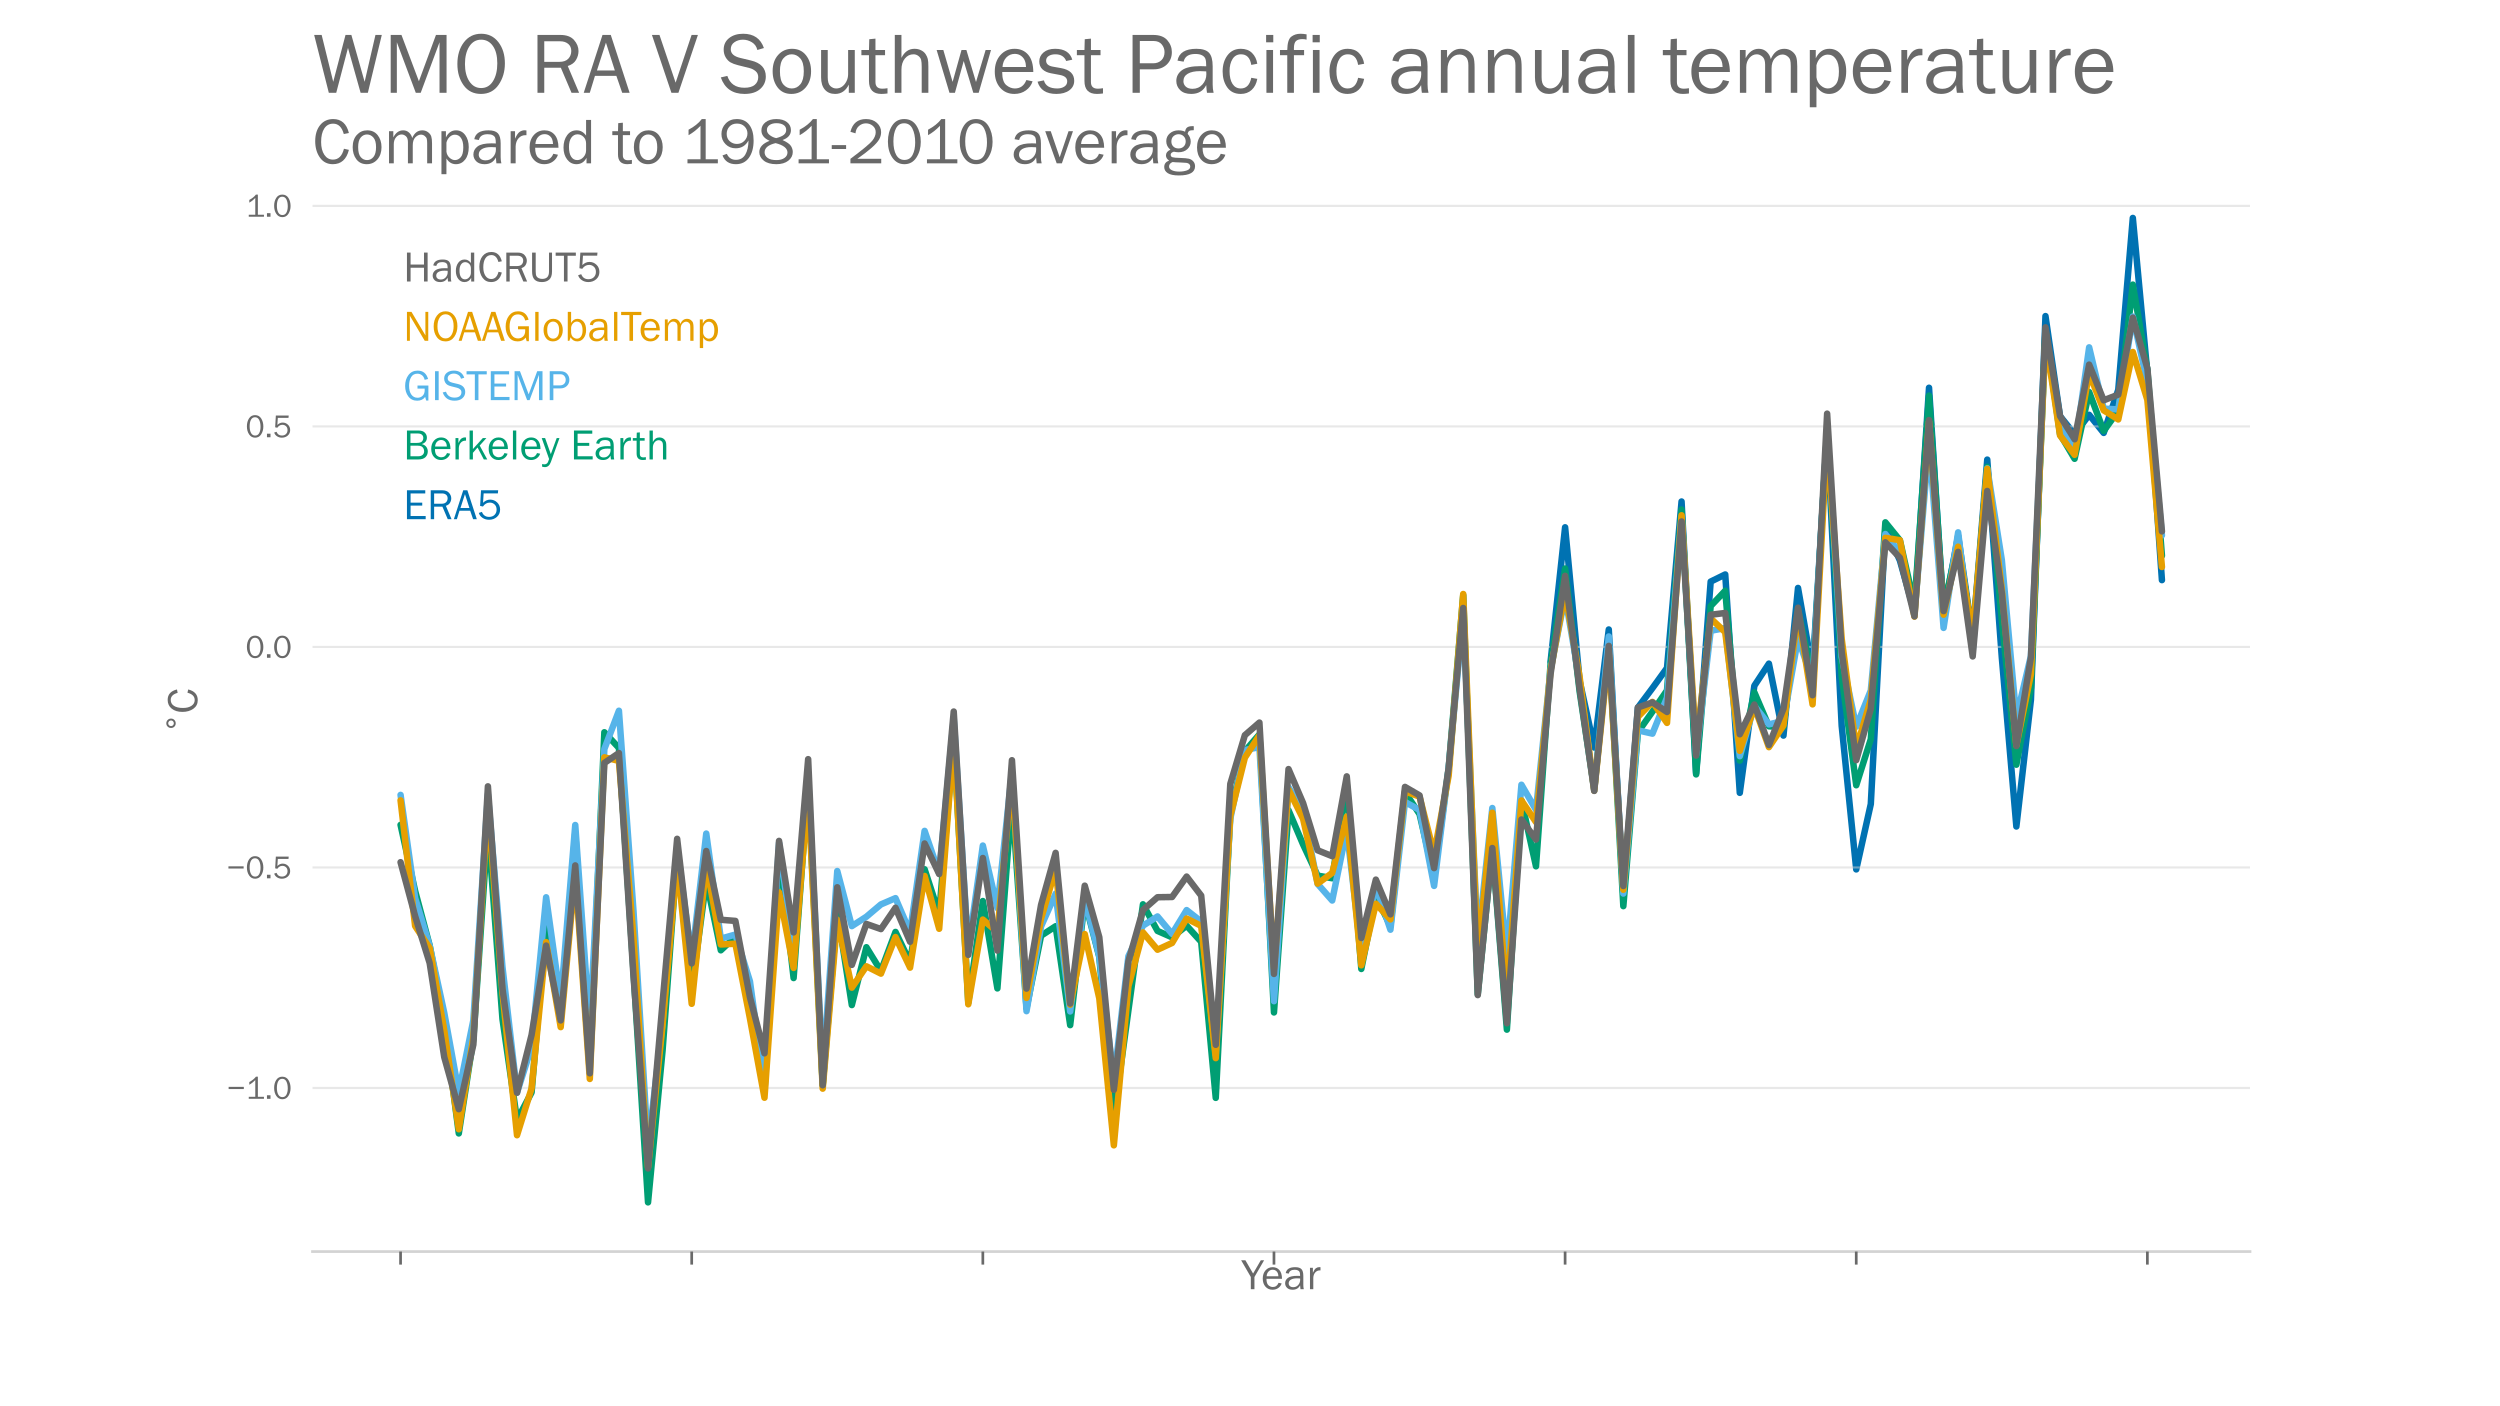<?xml version="1.0" encoding="utf-8" standalone="no"?>
<!DOCTYPE svg PUBLIC "-//W3C//DTD SVG 1.1//EN"
  "http://www.w3.org/Graphics/SVG/1.1/DTD/svg11.dtd">
<!-- Created with matplotlib (https://matplotlib.org/) -->
<svg height="648pt" version="1.1" viewBox="0 0 1152 648" width="1152pt" xmlns="http://www.w3.org/2000/svg" xmlns:xlink="http://www.w3.org/1999/xlink">
 <defs>
  <style type="text/css">*{stroke-linecap:butt;stroke-linejoin:round;}</style>
 </defs>
 <g id="figure_1">
  <g id="patch_1">
   <path d="M 0 648 
L 1152 648 
L 1152 0 
L 0 0 
z
" style="fill:#ffffff;"/>
  </g>
  <g id="axes_1">
   <g id="patch_2">
    <path d="M 144 576.72 
L 1036.8 576.72 
L 1036.8 77.76 
L 144 77.76 
z
" style="fill:none;"/>
   </g>
   <g id="line2d_1">
    <path clip-path="url(#p2586b7d95a)" d="M 714.493 304.996 
L 721.201 242.989 
L 727.909 313.796 
L 734.616 344.464 
L 741.324 290.078 
L 748.032 412.162 
L 754.74 326.051 
L 761.447 317.088 
L 768.155 307.801 
L 774.863 231.1 
L 781.571 356.252 
L 788.278 268.007 
L 794.986 264.715 
L 801.694 365.336 
L 808.402 315.991 
L 815.109 305.809 
L 821.817 338.956 
L 828.525 270.934 
L 835.232 309.142 
L 841.94 199.497 
L 848.648 334.465 
L 855.356 400.618 
L 862.063 370.519 
L 868.771 243.273 
L 875.479 258.293 
L 882.187 282.213 
L 888.894 178.685 
L 895.602 282.782 
L 902.31 246.911 
L 909.018 293.554 
L 915.725 211.792 
L 922.433 302.943 
L 929.141 380.843 
L 935.849 322.454 
L 942.556 145.66 
L 949.264 191.774 
L 955.972 200.086 
L 962.679 191.144 
L 969.387 199.476 
L 976.095 179.62 
L 982.803 100.44 
L 989.51 171.918 
L 996.218 267.316 
" style="fill:none;stroke:#0072b2;stroke-linecap:round;stroke-width:3;"/>
   </g>
   <g id="patch_3">
    <path d="M 144 576.72 
L 1036.8 576.72 
" style="fill:none;stroke:#d3d3d3;stroke-linecap:square;stroke-linejoin:miter;stroke-width:1.25;"/>
   </g>
   <g id="matplotlib.axis_1">
    <g id="xtick_1">
     <g id="line2d_2">
      <defs>
       <path d="M 0 0 
L 0 6 
" id="md796a053ac" style="stroke:#696969;stroke-width:1.25;"/>
      </defs>
      <g>
       <use style="fill:#696969;stroke:#696969;stroke-width:1.25;" x="184.582" xlink:href="#md796a053ac" y="576.72"/>
      </g>
     </g>
    </g>
    <g id="xtick_2">
     <g id="line2d_3">
      <g>
       <use style="fill:#696969;stroke:#696969;stroke-width:1.25;" x="318.737" xlink:href="#md796a053ac" y="576.72"/>
      </g>
     </g>
    </g>
    <g id="xtick_3">
     <g id="line2d_4">
      <g>
       <use style="fill:#696969;stroke:#696969;stroke-width:1.25;" x="452.891" xlink:href="#md796a053ac" y="576.72"/>
      </g>
     </g>
    </g>
    <g id="xtick_4">
     <g id="line2d_5">
      <g>
       <use style="fill:#696969;stroke:#696969;stroke-width:1.25;" x="587.046" xlink:href="#md796a053ac" y="576.72"/>
      </g>
     </g>
    </g>
    <g id="xtick_5">
     <g id="line2d_6">
      <g>
       <use style="fill:#696969;stroke:#696969;stroke-width:1.25;" x="721.201" xlink:href="#md796a053ac" y="576.72"/>
      </g>
     </g>
    </g>
    <g id="xtick_6">
     <g id="line2d_7">
      <g>
       <use style="fill:#696969;stroke:#696969;stroke-width:1.25;" x="855.356" xlink:href="#md796a053ac" y="576.72"/>
      </g>
     </g>
    </g>
    <g id="xtick_7">
     <g id="line2d_8">
      <g>
       <use style="fill:#696969;stroke:#696969;stroke-width:1.25;" x="989.51" xlink:href="#md796a053ac" y="576.72"/>
      </g>
     </g>
    </g>
    <g id="text_1">
     <!-- Year -->
     <g style="fill:#696969;" transform="translate(572.109 594.051)scale(0.2 -0.2)">
      <defs>
       <path d="M 52 66.656 
L 29.688 28.031 
L 29.688 0 
L 21.344 0 
L 21.344 28.031 
L -0.984 66.656 
L 8.844 66.656 
L 26.562 35.984 
L 44.391 66.656 
z
" id="FranklinGothic-Book-89"/>
       <path d="M 40.234 14.703 
L 47.359 13.234 
Q 45.406 6.938 39.734 2.812 
Q 34.078 -1.312 26.422 -1.312 
Q 16.312 -1.312 10.062 5.781 
Q 3.812 12.891 3.812 24.422 
Q 3.812 36.188 10.297 43.438 
Q 16.797 50.688 26.609 50.688 
Q 36.281 50.688 42.156 44 
Q 48.047 37.312 48.188 23.969 
L 12.359 23.969 
Q 12.359 12.797 17.047 8.891 
Q 21.734 4.984 26.953 4.984 
Q 36.375 4.984 40.234 14.703 
z
M 39.797 29.688 
Q 39.703 33.844 38.422 37.062 
Q 37.156 40.281 34.125 42.547 
Q 31.109 44.828 26.859 44.828 
Q 21.141 44.828 17.156 40.719 
Q 13.188 36.625 12.703 29.688 
z
" id="FranklinGothic-Book-101"/>
       <path d="M 46.297 0 
L 38.672 0 
Q 38.234 2.344 37.797 8.891 
Q 32.719 -1.312 20.516 -1.312 
Q 12.203 -1.312 7.766 3.078 
Q 3.328 7.469 3.328 13.625 
Q 3.328 21.094 9.672 25.906 
Q 16.016 30.719 31.25 30.719 
Q 33.297 30.719 37.797 30.516 
Q 37.797 36.375 36.891 38.984 
Q 35.984 41.609 33.047 43.172 
Q 30.125 44.734 25.344 44.734 
Q 13.672 44.734 11.766 35.844 
L 4.688 37.062 
Q 7.281 50.688 26.469 50.688 
Q 36.672 50.688 40.938 46.172 
Q 45.219 41.656 45.219 30.516 
L 45.219 9.578 
Q 45.219 4.344 46.297 0 
z
M 37.797 24.656 
Q 33.109 24.953 30.672 24.953 
Q 21.578 24.953 16.547 21.969 
Q 11.531 19 11.531 13.281 
Q 11.531 9.672 14.234 7.125 
Q 16.938 4.594 22.078 4.594 
Q 29 4.594 33.469 9.625 
Q 37.938 14.656 37.938 21.438 
Q 37.938 22.797 37.797 24.656 
z
" id="FranklinGothic-Book-97"/>
       <path d="M 15.328 0 
L 7.672 0 
L 7.672 49.312 
L 14.406 49.312 
L 14.406 37.797 
Q 17.969 45.953 21.547 48.359 
Q 25.141 50.781 28.906 50.781 
Q 30.078 50.781 31.938 50.594 
L 31.938 43.266 
L 30.375 43.266 
Q 24.031 43.266 19.828 38.531 
Q 15.625 33.797 15.328 26.078 
z
" id="FranklinGothic-Book-114"/>
      </defs>
      <use xlink:href="#FranklinGothic-Book-89"/>
      <use x="45.025" xlink:href="#FranklinGothic-Book-101"/>
      <use x="97.076" xlink:href="#FranklinGothic-Book-97"/>
      <use x="149.957" xlink:href="#FranklinGothic-Book-114"/>
     </g>
    </g>
   </g>
   <g id="matplotlib.axis_2">
    <g id="ytick_1">
     <g id="line2d_9">
      <path clip-path="url(#p2586b7d95a)" d="M 144 501.341 
L 1036.8 501.341 
" style="fill:none;stroke:#d3d3d3;stroke-linecap:round;stroke-opacity:0.5;"/>
     </g>
     <g id="text_2">
      <!-- −1.0 -->
      <g style="fill:#696969;" transform="translate(104.455 506.34)scale(0.15 -0.15)">
       <defs>
        <path d="M 6 36.766 
L 52.688 36.766 
L 52.688 30.031 
L 6 30.031 
z
" id="FranklinGothic-Book-8722"/>
        <path d="M 55.859 6.203 
L 55.859 0 
L 9.188 0 
L 9.188 6.203 
L 29.203 6.203 
L 29.203 57.672 
Q 20.359 48.438 10.844 43.266 
L 10.844 51.656 
Q 23.969 58.547 31.203 68.016 
L 37.156 68.016 
L 37.156 6.203 
z
" id="FranklinGothic-Book-49"/>
        <path d="M 17.969 10.938 
L 17.969 0 
L 7.078 0 
L 7.078 10.938 
z
" id="FranklinGothic-Book-46"/>
        <path d="M 29.391 -1.312 
Q 17.875 -1.312 10.984 8.672 
Q 4.109 18.656 4.109 33.453 
Q 4.109 48 10.641 58 
Q 17.188 68.016 29.156 68.016 
Q 41.656 68.016 48.125 57.562 
Q 54.594 47.125 54.594 33.062 
Q 54.594 19.281 47.953 8.984 
Q 41.312 -1.312 29.391 -1.312 
z
M 29.438 5.219 
Q 37.891 5.219 41.938 12.859 
Q 46 20.516 46 32.078 
Q 46 44.734 41.844 53.125 
Q 37.703 61.531 29.047 61.531 
Q 20.703 61.531 16.625 53.859 
Q 12.547 46.188 12.547 33.688 
Q 12.547 20.703 16.844 12.953 
Q 21.141 5.219 29.438 5.219 
z
" id="FranklinGothic-Book-48"/>
       </defs>
       <use xlink:href="#FranklinGothic-Book-8722"/>
       <use x="58.643" xlink:href="#FranklinGothic-Book-49"/>
       <use x="116.66" xlink:href="#FranklinGothic-Book-46"/>
       <use x="141.66" xlink:href="#FranklinGothic-Book-48"/>
      </g>
     </g>
    </g>
    <g id="ytick_2">
     <g id="line2d_10">
      <path clip-path="url(#p2586b7d95a)" d="M 144 399.724 
L 1036.8 399.724 
" style="fill:none;stroke:#d3d3d3;stroke-linecap:round;stroke-opacity:0.5;"/>
     </g>
     <g id="text_3">
      <!-- −0.5 -->
      <g style="fill:#696969;" transform="translate(104.362 404.723)scale(0.15 -0.15)">
       <defs>
        <path d="M 48.875 66.656 
L 48.188 59.469 
L 15.438 59.469 
L 14.016 37.844 
Q 21.438 45.125 30.328 45.125 
Q 39.703 45.125 46.516 38.625 
Q 53.328 32.125 53.328 22.016 
Q 53.328 11.766 45.922 5.219 
Q 38.531 -1.312 27.828 -1.312 
Q 19.438 -1.312 12.891 3.078 
Q 6.344 7.469 4.297 14.453 
L 11.422 16.891 
Q 15.828 5.281 27.938 5.281 
Q 35.891 5.281 40.578 9.984 
Q 45.266 14.703 45.266 22.016 
Q 45.266 29.688 40.625 33.984 
Q 35.984 38.281 29.5 38.281 
Q 20.016 38.281 13.812 29.203 
L 7.234 30.609 
L 9.375 66.656 
z
" id="FranklinGothic-Book-53"/>
       </defs>
       <use xlink:href="#FranklinGothic-Book-8722"/>
       <use x="58.643" xlink:href="#FranklinGothic-Book-48"/>
       <use x="117.285" xlink:href="#FranklinGothic-Book-46"/>
       <use x="142.285" xlink:href="#FranklinGothic-Book-53"/>
      </g>
     </g>
    </g>
    <g id="ytick_3">
     <g id="line2d_11">
      <path clip-path="url(#p2586b7d95a)" d="M 144 298.106 
L 1036.8 298.106 
" style="fill:none;stroke:#d3d3d3;stroke-linecap:round;stroke-opacity:0.5;"/>
     </g>
     <g id="text_4">
      <!-- 0.0 -->
      <g style="fill:#696969;" transform="translate(113.158 303.105)scale(0.15 -0.15)">
       <use xlink:href="#FranklinGothic-Book-48"/>
       <use x="58.643" xlink:href="#FranklinGothic-Book-46"/>
       <use x="83.643" xlink:href="#FranklinGothic-Book-48"/>
      </g>
     </g>
    </g>
    <g id="ytick_4">
     <g id="line2d_12">
      <path clip-path="url(#p2586b7d95a)" d="M 144 196.489 
L 1036.8 196.489 
" style="fill:none;stroke:#d3d3d3;stroke-linecap:round;stroke-opacity:0.5;"/>
     </g>
     <g id="text_5">
      <!-- 0.5 -->
      <g style="fill:#696969;" transform="translate(113.158 201.488)scale(0.15 -0.15)">
       <use xlink:href="#FranklinGothic-Book-48"/>
       <use x="58.643" xlink:href="#FranklinGothic-Book-46"/>
       <use x="83.643" xlink:href="#FranklinGothic-Book-53"/>
      </g>
     </g>
    </g>
    <g id="ytick_5">
     <g id="line2d_13">
      <path clip-path="url(#p2586b7d95a)" d="M 144 94.871 
L 1036.8 94.871 
" style="fill:none;stroke:#d3d3d3;stroke-linecap:round;stroke-opacity:0.5;"/>
     </g>
     <g id="text_6">
      <!-- 1.0 -->
      <g style="fill:#696969;" transform="translate(113.252 99.871)scale(0.15 -0.15)">
       <use xlink:href="#FranklinGothic-Book-49"/>
       <use x="58.018" xlink:href="#FranklinGothic-Book-46"/>
       <use x="83.018" xlink:href="#FranklinGothic-Book-48"/>
      </g>
     </g>
    </g>
    <g id="text_7">
     <!-- $\!^\circ\!$C -->
     <g style="fill:#696969;" transform="translate(91.03 337.34)rotate(-90)scale(0.2 -0.2)">
      <defs>
       <path d="M 31.297 40.672 
Q 27.391 40.672 24.703 37.953 
Q 22.016 35.25 22.016 31.344 
Q 22.016 27.484 24.703 24.828 
Q 27.391 22.172 31.297 22.172 
Q 35.203 22.172 37.891 24.828 
Q 40.578 27.484 40.578 31.344 
Q 40.578 35.203 37.859 37.938 
Q 35.156 40.672 31.297 40.672 
z
M 31.297 46.969 
Q 34.422 46.969 37.297 45.766 
Q 40.188 44.578 42.281 42.328 
Q 44.531 40.141 45.656 37.344 
Q 46.781 34.562 46.781 31.344 
Q 46.781 24.906 42.266 20.438 
Q 37.75 15.969 31.203 15.969 
Q 24.609 15.969 20.219 20.359 
Q 15.828 24.75 15.828 31.344 
Q 15.828 37.891 20.312 42.422 
Q 24.812 46.969 31.297 46.969 
z
" id="DejaVuSans-8728"/>
       <path d="M 48.297 22.406 
L 55.906 20.703 
Q 50.438 -1.312 31.203 -1.312 
Q 18.562 -1.312 11.359 8.891 
Q 4.156 19.094 4.156 33.984 
Q 4.156 49.359 11.672 58.688 
Q 19.188 68.016 31.844 68.016 
Q 50.594 68.016 55.906 46.578 
L 48.047 45.016 
Q 43.75 60.938 31.781 60.938 
Q 22.953 60.938 18.094 53.531 
Q 13.234 46.141 13.234 32.766 
Q 13.234 20.516 18.203 13.109 
Q 23.188 5.719 31.391 5.719 
Q 44.141 5.719 48.297 22.406 
z
" id="FranklinGothic-Book-67"/>
      </defs>
      <use transform="translate(-1.641 39.122)scale(0.7)" xlink:href="#DejaVuSans-8728"/>
      <use transform="translate(42.314 0.841)" xlink:href="#FranklinGothic-Book-67"/>
     </g>
    </g>
   </g>
   <g id="text_8">
    <!-- Compared to 1981-2010 average -->
    <g style="fill:#696969;" transform="translate(144 75.265)scale(0.3 -0.3)">
     <defs>
      <path d="M 25.344 -1.312 
Q 15.188 -1.312 9.5 6.203 
Q 3.812 13.719 3.812 24.859 
Q 3.812 36.625 10.203 43.656 
Q 16.609 50.688 26.125 50.688 
Q 36.328 50.688 42.203 43.281 
Q 48.094 35.891 48.094 24.812 
Q 48.094 13.281 41.75 5.984 
Q 35.406 -1.312 25.344 -1.312 
z
M 25.922 4.984 
Q 31.781 4.984 35.734 9.812 
Q 39.703 14.656 39.703 24.859 
Q 39.703 35.109 35.547 39.719 
Q 31.391 44.344 25.828 44.344 
Q 20.125 44.344 16.156 39.672 
Q 12.203 35.016 12.203 24.906 
Q 12.203 14.203 16.156 9.594 
Q 20.125 4.984 25.922 4.984 
z
" id="FranklinGothic-Book-111"/>
      <path d="M 73.734 0 
L 66.266 0 
L 66.266 30.672 
Q 66.266 35.406 65.594 37.766 
Q 64.938 40.141 62.391 42.109 
Q 59.859 44.094 56.688 44.094 
Q 52.297 44.094 48.219 40.062 
Q 44.141 36.031 44.141 27.781 
L 44.141 0 
L 36.719 0 
L 36.719 32.469 
Q 36.719 38.969 33.609 41.656 
Q 30.516 44.344 27.094 44.344 
Q 22.219 44.344 18.594 40.141 
Q 14.984 35.938 14.984 29.5 
L 14.984 0 
L 7.672 0 
L 7.672 49.312 
L 14.266 49.312 
L 14.266 39.844 
Q 19.781 50.688 29.438 50.688 
Q 34.766 50.688 38.469 47.219 
Q 42.188 43.75 43.266 38.875 
Q 48.344 50.688 58.844 50.688 
Q 63.875 50.688 67.656 47.797 
Q 71.438 44.922 72.578 41.188 
Q 73.734 37.453 73.734 30.672 
z
" id="FranklinGothic-Book-109"/>
      <path d="M 15.328 -16.656 
L 7.672 -16.656 
L 7.672 49.312 
L 14.547 49.312 
L 14.547 39.75 
Q 19.781 50.688 30.125 50.688 
Q 38.875 50.688 44.234 43.375 
Q 49.609 36.078 49.609 24.906 
Q 49.609 12.844 44.094 5.766 
Q 38.578 -1.312 29.938 -1.312 
Q 20.656 -1.312 15.328 7.516 
z
M 15.328 31.781 
L 15.328 17.922 
Q 16.062 12.312 20.062 8.641 
Q 24.078 4.984 28.422 4.984 
Q 33.453 4.984 37.328 9.375 
Q 41.219 13.766 41.219 24.562 
Q 41.219 33.891 37.703 38.938 
Q 34.188 44 28.375 44 
Q 23.781 44 20.141 40.422 
Q 16.5 36.859 15.328 31.781 
z
" id="FranklinGothic-Book-112"/>
      <path d="M 46.188 66.656 
L 46.188 0 
L 39.203 0 
L 39.203 8.453 
Q 34.031 -1.312 23.641 -1.312 
Q 14.984 -1.312 9.422 5.938 
Q 3.859 13.188 3.859 24.266 
Q 3.859 35.594 9.375 43.141 
Q 14.891 50.688 24.031 50.688 
Q 32.906 50.688 38.531 42.578 
L 38.531 66.656 
z
M 38.531 30.281 
Q 38.531 36.766 34.562 40.672 
Q 30.609 44.578 25.344 44.578 
Q 19.625 44.578 15.938 39.5 
Q 12.25 34.422 12.25 25.25 
Q 12.25 15.328 15.641 10.156 
Q 19.047 4.984 24.953 4.984 
Q 30.328 4.984 34.422 9.469 
Q 38.531 13.969 38.531 20.016 
z
" id="FranklinGothic-Book-100"/>
      <path id="FranklinGothic-Book-32"/>
      <path d="M 30.031 5.281 
L 30.031 -0.781 
Q 25.984 -1.312 23 -1.312 
Q 8.688 -1.312 8.688 13.625 
L 8.688 43.312 
L -0.047 43.312 
L -0.047 49.312 
L 8.688 49.312 
L 9.031 61.719 
L 16.156 62.406 
L 16.156 49.312 
L 27.203 49.312 
L 27.203 43.312 
L 16.156 43.312 
L 16.156 12.359 
Q 16.156 4.734 24.078 4.734 
Q 26.703 4.734 30.031 5.281 
z
" id="FranklinGothic-Book-116"/>
      <path d="M 5.719 12.156 
L 12.406 14.594 
Q 16.547 5.375 26.375 5.375 
Q 35.891 5.375 40.703 13.375 
Q 45.516 21.391 45.656 35.109 
Q 39.109 23.094 25.984 23.094 
Q 16.703 23.094 10.406 29.422 
Q 4.109 35.75 4.109 45.062 
Q 4.109 54.547 10.719 61.281 
Q 17.328 68.016 27.594 68.016 
Q 40.141 68.016 46.828 59.203 
Q 53.516 50.391 53.516 34.969 
Q 53.516 18.75 46.438 8.719 
Q 39.359 -1.312 26.266 -1.312 
Q 10.984 -1.312 5.719 12.156 
z
M 27.828 29.781 
Q 34.719 29.781 39.375 34.594 
Q 44.047 39.406 44.047 45.844 
Q 44.047 52.094 39.625 56.578 
Q 35.203 61.078 27.984 61.078 
Q 20.656 61.078 16.406 56.469 
Q 12.156 51.859 12.156 45.219 
Q 12.156 38.094 16.859 33.938 
Q 21.578 29.781 27.828 29.781 
z
" id="FranklinGothic-Book-57"/>
      <path d="M 19.484 34.578 
Q 6.844 40.094 6.844 50.594 
Q 6.844 58.203 13.141 63.109 
Q 19.438 68.016 29.828 68.016 
Q 40.094 68.016 46.141 63.297 
Q 52.203 58.594 52.203 50.984 
Q 52.203 40.375 39.266 35.797 
Q 49.703 30.953 52.359 26.453 
Q 55.031 21.969 55.031 17.484 
Q 55.031 9.469 48.219 4.078 
Q 41.406 -1.312 29.734 -1.312 
Q 17.281 -1.312 10.438 4.172 
Q 3.609 9.672 3.609 17.234 
Q 3.609 28.516 19.484 34.578 
z
M 29.594 38.719 
Q 37.984 40.969 41.453 43.891 
Q 44.922 46.828 44.922 51.219 
Q 44.922 56.344 40.797 59 
Q 36.672 61.672 29.938 61.672 
Q 23.484 61.672 19.375 58.859 
Q 15.281 56.062 15.281 51.312 
Q 15.281 46.625 19.844 43.203 
Q 24.422 39.797 29.594 38.719 
z
M 28.656 31.062 
Q 11.766 27.047 11.766 16.938 
Q 11.766 11.672 16.375 8.328 
Q 21 4.984 29.984 4.984 
Q 37.594 4.984 42.234 8.25 
Q 46.875 11.531 46.875 16.609 
Q 46.875 26.312 28.656 31.062 
z
" id="FranklinGothic-Book-56"/>
      <path d="M 23.531 27.984 
L 23.531 22.016 
L 1.469 22.016 
L 1.469 27.984 
z
" id="FranklinGothic-Book-45"/>
      <path d="M 52.484 6.938 
L 52.484 0 
L 5.172 0 
L 5.172 6.938 
Q 33.203 27.938 38.594 34.594 
Q 44 41.266 44 47.797 
Q 44 53.906 39.453 57.656 
Q 34.906 61.422 29 61.422 
Q 22.906 61.422 18.219 57.297 
Q 13.531 53.172 12.938 46.094 
L 5.172 48.438 
Q 10.062 68.016 29.109 68.016 
Q 39.406 68.016 45.844 62.156 
Q 52.297 56.297 52.297 47.859 
Q 52.297 42.047 49.234 36.672 
Q 46.188 31.297 37.688 23.828 
Q 29.203 16.359 15.719 6.938 
z
" id="FranklinGothic-Book-50"/>
      <path d="M 43.797 49.312 
L 26.766 0 
L 18.797 0 
L 1.172 49.312 
L 9.672 49.312 
L 23.391 9.234 
L 36.969 49.312 
z
" id="FranklinGothic-Book-118"/>
      <path d="M 47.953 57.031 
L 47.953 50.922 
Q 42.672 50.922 40.891 49.703 
Q 39.109 48.484 38.531 45.312 
Q 43.266 39.844 43.266 33.406 
Q 43.266 26.656 38.109 21.828 
Q 32.953 17 24.266 17 
Q 22.312 17 20.906 17.281 
Q 18.219 17.828 17.531 17.828 
Q 16.219 17.828 14.359 16.531 
Q 12.5 15.234 12.5 13.188 
Q 12.5 10.25 15.188 9.375 
Q 17.875 8.5 27.828 8.25 
Q 36.281 8.016 40.312 7.109 
Q 44.344 6.203 47.125 3.094 
Q 49.906 0 49.906 -4.5 
Q 49.906 -18.609 25.094 -18.609 
Q 13.328 -18.609 7.938 -15.062 
Q 2.547 -11.531 2.547 -5.609 
Q 2.547 1.562 10.062 4.25 
Q 5.219 7.422 5.219 12.203 
Q 5.219 17.922 12.062 20.953 
Q 5.672 26.125 5.672 33.984 
Q 5.672 41.312 11.141 46 
Q 16.609 50.688 24.469 50.688 
Q 30.031 50.688 34.578 48.578 
Q 35.297 53.422 37.953 55.266 
Q 40.625 57.125 46.047 57.125 
Q 46.578 57.125 47.953 57.031 
z
M 24.516 22.859 
Q 29.391 22.859 32.469 25.859 
Q 35.547 28.859 35.547 33.641 
Q 35.547 38.531 32.344 41.625 
Q 29.156 44.734 24.609 44.734 
Q 20.266 44.734 16.891 41.828 
Q 13.531 38.922 13.531 33.547 
Q 13.531 28.766 16.547 25.812 
Q 19.578 22.859 24.516 22.859 
z
M 15.328 2 
Q 9.969 -0.344 9.969 -4.781 
Q 9.969 -8.547 14.375 -10.625 
Q 18.797 -12.703 25.641 -12.703 
Q 31.984 -12.703 37.25 -10.906 
Q 42.531 -9.125 42.531 -4.891 
Q 42.531 -2.594 40.969 -1.125 
Q 39.406 0.344 36.688 0.734 
Q 33.984 1.125 27.25 1.312 
Q 19.188 1.516 15.328 2 
z
" id="FranklinGothic-Book-103"/>
     </defs>
     <use xlink:href="#FranklinGothic-Book-67"/>
     <use x="57.91" xlink:href="#FranklinGothic-Book-111"/>
     <use x="109.863" xlink:href="#FranklinGothic-Book-109"/>
     <use x="190.385" xlink:href="#FranklinGothic-Book-112"/>
     <use x="243.803" xlink:href="#FranklinGothic-Book-97"/>
     <use x="296.684" xlink:href="#FranklinGothic-Book-114"/>
     <use x="329.643" xlink:href="#FranklinGothic-Book-101"/>
     <use x="381.693" xlink:href="#FranklinGothic-Book-100"/>
     <use x="435.551" xlink:href="#FranklinGothic-Book-32"/>
     <use x="460.551" xlink:href="#FranklinGothic-Book-116"/>
     <use x="489.812" xlink:href="#FranklinGothic-Book-111"/>
     <use x="541.766" xlink:href="#FranklinGothic-Book-32"/>
     <use x="566.766" xlink:href="#FranklinGothic-Book-49"/>
     <use x="624.033" xlink:href="#FranklinGothic-Book-57"/>
     <use x="682.676" xlink:href="#FranklinGothic-Book-56"/>
     <use x="737.443" xlink:href="#FranklinGothic-Book-49"/>
     <use x="796.086" xlink:href="#FranklinGothic-Book-45"/>
     <use x="821.086" xlink:href="#FranklinGothic-Book-50"/>
     <use x="879.729" xlink:href="#FranklinGothic-Book-48"/>
     <use x="934.621" xlink:href="#FranklinGothic-Book-49"/>
     <use x="990.014" xlink:href="#FranklinGothic-Book-48"/>
     <use x="1048.656" xlink:href="#FranklinGothic-Book-32"/>
     <use x="1073.656" xlink:href="#FranklinGothic-Book-97"/>
     <use x="1124.287" xlink:href="#FranklinGothic-Book-118"/>
     <use x="1167.807" xlink:href="#FranklinGothic-Book-101"/>
     <use x="1219.857" xlink:href="#FranklinGothic-Book-114"/>
     <use x="1252.816" xlink:href="#FranklinGothic-Book-97"/>
     <use x="1305.697" xlink:href="#FranklinGothic-Book-103"/>
     <use x="1354.818" xlink:href="#FranklinGothic-Book-101"/>
    </g>
   </g>
   <g id="text_9">
    <!-- WMO RA V Southwest Pacific annual temperature -->
    <g style="fill:#696969;" transform="translate(144 42.76)scale(0.4 -0.4)">
     <defs>
      <path d="M 79.828 66.656 
L 63.766 0 
L 55.422 0 
L 40.875 51.703 
L 27.344 0 
L 18.797 0 
L 1.906 66.656 
L 10.547 66.656 
L 23.875 12.641 
L 38.031 66.656 
L 44.781 66.656 
L 60.062 12.641 
L 72.516 66.656 
z
" id="FranklinGothic-Book-87"/>
      <path d="M 72.703 0 
L 64.594 0 
L 64.594 58.203 
L 42.922 0 
L 37.25 0 
L 15.438 58.203 
L 15.438 0 
L 8.344 0 
L 8.344 66.656 
L 20.75 66.656 
L 40.828 13.328 
L 60.5 66.656 
L 72.703 66.656 
z
" id="FranklinGothic-Book-77"/>
      <path d="M 31.344 -1.312 
Q 18.5 -1.312 11.328 8.672 
Q 4.156 18.656 4.156 33.156 
Q 4.156 48.297 11.672 58.156 
Q 19.188 68.016 31.594 68.016 
Q 43.953 68.016 51.422 58.328 
Q 58.891 48.641 58.891 33.891 
Q 58.891 19.734 51.641 9.203 
Q 44.391 -1.312 31.344 -1.312 
z
M 31.547 5.469 
Q 40.281 5.469 45.203 13.422 
Q 50.141 21.391 50.141 33.938 
Q 50.141 46.828 45.031 54 
Q 39.938 61.188 31.5 61.188 
Q 22.953 61.188 17.922 53.422 
Q 12.891 45.656 12.891 33.109 
Q 12.891 20.844 17.969 13.156 
Q 23.047 5.469 31.547 5.469 
z
" id="FranklinGothic-Book-79"/>
      <path d="M 56.297 0 
L 47.562 0 
L 35.25 28.859 
L 16.156 28.859 
L 16.156 0 
L 8.344 0 
L 8.344 66.656 
L 34.625 66.656 
Q 45.312 66.656 50.453 60.812 
Q 55.609 54.984 55.609 48.047 
Q 55.609 42.719 52.734 37.828 
Q 49.859 32.953 43.219 30.859 
z
M 16.156 35.641 
L 33.594 35.641 
Q 40.484 35.641 43.875 39.281 
Q 47.266 42.922 47.266 48.188 
Q 47.266 53.469 43.672 56.391 
Q 40.094 59.328 34.625 59.328 
L 16.156 59.328 
z
" id="FranklinGothic-Book-82"/>
      <path d="M 53.219 0 
L 44.672 0 
L 37.938 19.484 
L 13.281 19.484 
L 7.328 0 
L 0.344 0 
L 21.969 66.656 
L 31.5 66.656 
z
M 36.188 25.734 
L 25.922 57.766 
L 15.578 25.734 
z
" id="FranklinGothic-Book-65"/>
      <path d="M 53.328 66.656 
L 30.859 0 
L 22.797 0 
L 0.344 66.656 
L 9.031 66.656 
L 27.641 11.672 
L 46.047 66.656 
z
" id="FranklinGothic-Book-86"/>
      <path d="M 1.031 17.719 
L 8.547 19.438 
Q 13.094 5.812 28.219 5.812 
Q 36.141 5.812 40.141 9.156 
Q 44.141 12.5 44.141 18.109 
Q 44.141 22.359 41.078 24.953 
Q 38.031 27.547 34.031 28.516 
L 20.703 31.844 
Q 15.531 33.156 12.234 35.031 
Q 8.938 36.922 6.641 40.828 
Q 4.344 44.734 4.344 49.75 
Q 4.344 58.109 10.641 63.062 
Q 16.938 68.016 26.812 68.016 
Q 44.969 68.016 50.688 51.562 
L 43.109 49.312 
Q 41.797 55.172 36.906 58.172 
Q 32.031 61.188 26.516 61.188 
Q 21.047 61.188 16.766 58.297 
Q 12.5 55.422 12.5 50.141 
Q 12.5 42.781 23.344 40.188 
L 35.797 37.203 
Q 52.875 33.109 52.875 18.797 
Q 52.875 10.156 46.453 4.422 
Q 40.047 -1.312 28.375 -1.312 
Q 7.672 -1.312 1.031 17.719 
z
" id="FranklinGothic-Book-83"/>
      <path d="M 46.484 0 
L 39.594 0 
L 39.594 9.422 
Q 34.328 -1.312 23.875 -1.312 
Q 16.312 -1.312 11.984 3.656 
Q 7.672 8.641 7.672 17.828 
L 7.672 49.312 
L 15.328 49.312 
L 15.328 17.828 
Q 15.328 10.5 18.375 7.734 
Q 21.438 4.984 25.094 4.984 
Q 28.812 4.984 31.812 7.078 
Q 34.812 9.188 36.812 13.062 
Q 38.812 16.938 38.812 21.531 
L 38.812 49.312 
L 46.484 49.312 
z
" id="FranklinGothic-Book-117"/>
      <path d="M 46.344 0 
L 38.672 0 
L 38.672 29.938 
Q 38.672 35.203 38.016 37.844 
Q 37.359 40.484 34.891 42.406 
Q 32.422 44.344 29.203 44.344 
Q 23.297 44.344 19.312 39.5 
Q 15.328 34.672 15.328 26.562 
L 15.328 0 
L 7.672 0 
L 7.672 66.656 
L 15.328 66.656 
L 15.328 40.234 
Q 20.562 50.688 30.281 50.688 
Q 34.625 50.688 38.016 48.969 
Q 41.406 47.266 43.203 44.484 
Q 45.016 41.703 45.672 38.984 
Q 46.344 36.281 46.344 29.938 
z
" id="FranklinGothic-Book-104"/>
      <path d="M 64.5 49.312 
L 50.297 0 
L 44.094 0 
L 33.062 36.625 
L 22.953 0 
L 16.656 0 
L 1.859 49.312 
L 9.578 49.312 
L 20.266 12.547 
L 30.516 49.312 
L 36.141 49.312 
L 47.219 12.406 
L 58.297 49.312 
z
" id="FranklinGothic-Book-119"/>
      <path d="M 1.031 12.797 
L 8.344 14.312 
Q 10.797 4.984 23.781 4.984 
Q 28.562 4.984 31.875 7.125 
Q 35.203 9.281 35.203 13.188 
Q 35.203 19 26.766 20.562 
L 16.359 22.516 
Q 10.25 23.688 6.641 27.094 
Q 3.031 30.516 3.031 36.141 
Q 3.031 42.328 7.953 46.5 
Q 12.891 50.688 21.234 50.688 
Q 37.312 50.688 41.062 38.141 
L 34.031 36.625 
Q 31 44.344 21.578 44.344 
Q 16.891 44.344 13.891 42.406 
Q 10.891 40.484 10.891 37.016 
Q 10.891 31.547 18.562 30.125 
L 28.172 28.422 
Q 43.266 25.688 43.266 13.812 
Q 43.266 7.031 37.641 2.859 
Q 32.031 -1.312 22.703 -1.312 
Q 5.172 -1.312 1.031 12.797 
z
" id="FranklinGothic-Book-115"/>
      <path d="M 16.703 0 
L 8.344 0 
L 8.344 66.656 
L 31.984 66.656 
Q 43.062 66.656 48.328 60.625 
Q 53.609 54.594 53.609 46.875 
Q 53.609 38.281 47.875 32.656 
Q 42.141 27.047 32.859 27.047 
L 16.703 27.047 
z
M 16.703 33.984 
L 32.031 33.984 
Q 37.938 33.984 41.547 37.516 
Q 45.172 41.062 45.172 46.875 
Q 45.172 51.859 41.938 55.766 
Q 38.719 59.672 32.625 59.672 
L 16.703 59.672 
z
" id="FranklinGothic-Book-80"/>
      <path d="M 36.812 17.281 
L 43.75 16.062 
Q 42.281 7.906 37.25 3.297 
Q 32.234 -1.312 24.703 -1.312 
Q 14.5 -1.312 9.156 6.203 
Q 3.812 13.719 3.812 24.562 
Q 3.812 35.797 9.453 43.234 
Q 15.094 50.688 24.812 50.688 
Q 32.859 50.688 37.719 45.875 
Q 42.578 41.062 43.75 33.453 
L 36.812 32.125 
Q 34.859 44.344 25 44.344 
Q 18.656 44.344 15.234 38.938 
Q 11.812 33.547 11.812 24.953 
Q 11.812 15.484 15.203 10.234 
Q 18.609 4.984 24.75 4.984 
Q 34.281 4.984 36.812 17.281 
z
" id="FranklinGothic-Book-99"/>
      <path d="M 15.578 66.656 
L 15.578 58.156 
L 7.328 58.156 
L 7.328 66.656 
z
M 15.328 49.312 
L 15.328 0 
L 7.672 0 
L 7.672 49.312 
z
" id="FranklinGothic-Book-105"/>
      <path d="M 28.125 49.312 
L 28.125 43.312 
L 16.406 43.312 
L 16.406 0 
L 8.734 0 
L 8.734 43.312 
L 0.344 43.312 
L 0.344 49.312 
L 8.734 49.312 
Q 8.938 61.188 13.297 64.594 
Q 17.672 68.016 23.969 68.016 
Q 27.047 68.016 31 67.328 
L 31 61.234 
Q 28.516 61.859 26.266 61.859 
Q 21.234 61.859 18.812 59.641 
Q 16.406 57.422 16.406 51.312 
L 16.406 49.312 
z
" id="FranklinGothic-Book-102"/>
      <path d="M 46.531 0 
L 39.359 0 
L 39.359 31.688 
Q 39.359 38.531 36.375 41.312 
Q 33.406 44.094 29.156 44.094 
Q 23.297 44.094 19.312 39.406 
Q 15.328 34.719 15.328 27.047 
L 15.328 0 
L 7.672 0 
L 7.672 49.312 
L 14.797 49.312 
L 14.797 40.234 
Q 20.797 50.688 30.375 50.688 
Q 35.891 50.688 39.766 47.828 
Q 43.656 44.969 45.094 41.406 
Q 46.531 37.844 46.531 28.516 
z
" id="FranklinGothic-Book-110"/>
      <path d="M 15.328 0 
L 7.672 0 
L 7.672 66.656 
L 15.328 66.656 
z
" id="FranklinGothic-Book-108"/>
     </defs>
     <use xlink:href="#FranklinGothic-Book-87"/>
     <use x="81.738" xlink:href="#FranklinGothic-Book-77"/>
     <use x="162.744" xlink:href="#FranklinGothic-Book-79"/>
     <use x="225.83" xlink:href="#FranklinGothic-Book-32"/>
     <use x="250.83" xlink:href="#FranklinGothic-Book-82"/>
     <use x="312.109" xlink:href="#FranklinGothic-Book-65"/>
     <use x="365.674" xlink:href="#FranklinGothic-Book-32"/>
     <use x="390.674" xlink:href="#FranklinGothic-Book-86"/>
     <use x="444.336" xlink:href="#FranklinGothic-Book-32"/>
     <use x="469.336" xlink:href="#FranklinGothic-Book-83"/>
     <use x="526.27" xlink:href="#FranklinGothic-Book-111"/>
     <use x="578.223" xlink:href="#FranklinGothic-Book-117"/>
     <use x="632.373" xlink:href="#FranklinGothic-Book-116"/>
     <use x="663.135" xlink:href="#FranklinGothic-Book-104"/>
     <use x="717.139" xlink:href="#FranklinGothic-Book-119"/>
     <use x="782.17" xlink:href="#FranklinGothic-Book-101"/>
     <use x="834.221" xlink:href="#FranklinGothic-Book-115"/>
     <use x="880.607" xlink:href="#FranklinGothic-Book-116"/>
     <use x="911.369" xlink:href="#FranklinGothic-Book-32"/>
     <use x="936.369" xlink:href="#FranklinGothic-Book-80"/>
     <use x="991.777" xlink:href="#FranklinGothic-Book-97"/>
     <use x="1044.658" xlink:href="#FranklinGothic-Book-99"/>
     <use x="1091.24" xlink:href="#FranklinGothic-Book-105"/>
     <use x="1114.189" xlink:href="#FranklinGothic-Book-102"/>
     <use x="1144.795" xlink:href="#FranklinGothic-Book-105"/>
     <use x="1167.744" xlink:href="#FranklinGothic-Book-99"/>
     <use x="1214.326" xlink:href="#FranklinGothic-Book-32"/>
     <use x="1239.326" xlink:href="#FranklinGothic-Book-97"/>
     <use x="1292.207" xlink:href="#FranklinGothic-Book-110"/>
     <use x="1346.406" xlink:href="#FranklinGothic-Book-110"/>
     <use x="1400.605" xlink:href="#FranklinGothic-Book-117"/>
     <use x="1454.756" xlink:href="#FranklinGothic-Book-97"/>
     <use x="1507.637" xlink:href="#FranklinGothic-Book-108"/>
     <use x="1530.635" xlink:href="#FranklinGothic-Book-32"/>
     <use x="1555.635" xlink:href="#FranklinGothic-Book-116"/>
     <use x="1584.646" xlink:href="#FranklinGothic-Book-101"/>
     <use x="1636.697" xlink:href="#FranklinGothic-Book-109"/>
     <use x="1717.219" xlink:href="#FranklinGothic-Book-112"/>
     <use x="1770.637" xlink:href="#FranklinGothic-Book-101"/>
     <use x="1822.688" xlink:href="#FranklinGothic-Book-114"/>
     <use x="1855.646" xlink:href="#FranklinGothic-Book-97"/>
     <use x="1908.527" xlink:href="#FranklinGothic-Book-116"/>
     <use x="1939.289" xlink:href="#FranklinGothic-Book-117"/>
     <use x="1993.439" xlink:href="#FranklinGothic-Book-114"/>
     <use x="2026.398" xlink:href="#FranklinGothic-Book-101"/>
    </g>
   </g>
   <g id="legend_1">
    <g id="line2d_14"/>
    <g id="text_10">
     <!-- HadCRUT5 -->
     <g style="fill:#696969;" transform="translate(185.856 129.718)scale(0.2 -0.2)">
      <defs>
       <path d="M 55.953 0 
L 47.609 0 
L 47.609 31.734 
L 16.703 31.734 
L 16.703 0 
L 8.344 0 
L 8.344 66.656 
L 16.703 66.656 
L 16.703 39.062 
L 47.609 39.062 
L 47.609 66.656 
L 55.953 66.656 
z
" id="FranklinGothic-Book-72"/>
       <path d="M 46.344 66.656 
L 53.266 66.656 
L 53.266 23.141 
Q 53.266 10.062 46.844 4.375 
Q 40.438 -1.312 30.031 -1.312 
Q 18.453 -1.312 12.891 4.547 
Q 7.328 10.406 7.328 23.141 
L 7.328 66.656 
L 15.672 66.656 
L 15.672 23.141 
Q 15.672 15.375 17.469 12.203 
Q 19.281 9.031 22.938 7.516 
Q 26.609 6 30.609 6 
Q 38.328 6 42.328 10.047 
Q 46.344 14.109 46.344 23.141 
z
" id="FranklinGothic-Book-85"/>
       <path d="M 28.422 0 
L 20.125 0 
L 20.125 59.328 
L 1.031 59.328 
L 1.031 66.656 
L 47.562 66.656 
L 47.562 59.328 
L 28.422 59.328 
z
" id="FranklinGothic-Book-84"/>
      </defs>
      <use xlink:href="#FranklinGothic-Book-72"/>
      <use x="64.258" xlink:href="#FranklinGothic-Book-97"/>
      <use x="117.139" xlink:href="#FranklinGothic-Book-100"/>
      <use x="170.996" xlink:href="#FranklinGothic-Book-67"/>
      <use x="228.906" xlink:href="#FranklinGothic-Book-82"/>
      <use x="289.311" xlink:href="#FranklinGothic-Book-85"/>
      <use x="349.906" xlink:href="#FranklinGothic-Book-84"/>
      <use x="398.441" xlink:href="#FranklinGothic-Book-53"/>
     </g>
    </g>
    <g id="line2d_15"/>
    <g id="text_11">
     <!-- NOAAGlobalTemp -->
     <g style="fill:#e69f00;" transform="translate(185.856 157.05)scale(0.2 -0.2)">
      <defs>
       <path d="M 57.422 0 
L 49.312 0 
L 14.844 58.109 
L 14.938 53.719 
Q 15.094 51.219 15.094 49.516 
L 15.094 0 
L 8.344 0 
L 8.344 66.656 
L 18.797 66.656 
L 51.031 12.312 
L 50.922 16.938 
Q 50.828 19.672 50.828 21.781 
L 50.828 66.656 
L 57.422 66.656 
z
" id="FranklinGothic-Book-78"/>
       <path d="M 57.719 33.594 
L 57.719 -0.875 
L 52.594 -0.875 
L 50.297 7.469 
Q 44.141 -1.312 31.984 -1.312 
Q 18.797 -1.312 11.469 8.594 
Q 4.156 18.5 4.156 32.672 
Q 4.156 47.797 11.906 57.906 
Q 19.672 68.016 33.016 68.016 
Q 51.422 68.016 57.031 48.688 
L 49.125 46.781 
Q 47.406 54.203 42.719 57.562 
Q 38.031 60.938 32.469 60.938 
Q 22.609 60.938 17.922 52.969 
Q 13.234 45.016 13.234 33.016 
Q 13.234 20.062 18.484 12.766 
Q 23.734 5.469 32.766 5.469 
Q 39.797 5.469 44.5 10.125 
Q 49.219 14.797 49.219 23 
Q 49.219 24.516 49.125 26.609 
L 32.625 26.609 
L 32.625 33.594 
z
" id="FranklinGothic-Book-71"/>
       <path d="M 11.375 0 
L 7.672 0 
L 7.672 66.656 
L 15.328 66.656 
L 15.328 41.109 
Q 20.609 50.688 29.891 50.688 
Q 38.375 50.688 44.109 44 
Q 49.859 37.312 49.859 24.562 
Q 49.859 13.578 44.219 6.125 
Q 38.578 -1.312 29.547 -1.312 
Q 19.484 -1.312 14.109 8.156 
z
M 15.328 19.344 
Q 15.875 11.766 20 8.344 
Q 24.125 4.938 28.719 4.938 
Q 34.578 4.938 38.156 10.016 
Q 41.75 15.094 41.75 23.922 
Q 41.75 33.453 38.281 38.891 
Q 34.812 44.344 28.656 44.344 
Q 23.828 44.344 19.938 40.453 
Q 16.062 36.578 15.328 30.422 
z
" id="FranklinGothic-Book-98"/>
      </defs>
      <use xlink:href="#FranklinGothic-Book-78"/>
      <use x="65.723" xlink:href="#FranklinGothic-Book-79"/>
      <use x="127.059" xlink:href="#FranklinGothic-Book-65"/>
      <use x="180.623" xlink:href="#FranklinGothic-Book-65"/>
      <use x="231.562" xlink:href="#FranklinGothic-Book-71"/>
      <use x="296.26" xlink:href="#FranklinGothic-Book-108"/>
      <use x="319.258" xlink:href="#FranklinGothic-Book-111"/>
      <use x="371.211" xlink:href="#FranklinGothic-Book-98"/>
      <use x="424.922" xlink:href="#FranklinGothic-Book-97"/>
      <use x="477.803" xlink:href="#FranklinGothic-Book-108"/>
      <use x="500.801" xlink:href="#FranklinGothic-Book-84"/>
      <use x="542.836" xlink:href="#FranklinGothic-Book-101"/>
      <use x="594.887" xlink:href="#FranklinGothic-Book-109"/>
      <use x="675.408" xlink:href="#FranklinGothic-Book-112"/>
     </g>
    </g>
    <g id="line2d_16"/>
    <g id="text_12">
     <!-- GISTEMP -->
     <g style="fill:#56b4e9;" transform="translate(185.856 184.381)scale(0.2 -0.2)">
      <defs>
       <path d="M 16.703 0 
L 8.344 0 
L 8.344 66.656 
L 16.703 66.656 
z
" id="FranklinGothic-Book-73"/>
       <path d="M 51.469 7.328 
L 51.469 0 
L 8.344 0 
L 8.344 66.656 
L 50.531 66.656 
L 50.531 59.328 
L 16.703 59.328 
L 16.703 38.141 
L 43.562 38.141 
L 43.562 31.344 
L 16.703 31.344 
L 16.703 7.328 
z
" id="FranklinGothic-Book-69"/>
      </defs>
      <use xlink:href="#FranklinGothic-Book-71"/>
      <use x="64.697" xlink:href="#FranklinGothic-Book-73"/>
      <use x="89.697" xlink:href="#FranklinGothic-Book-83"/>
      <use x="144.631" xlink:href="#FranklinGothic-Book-84"/>
      <use x="193.166" xlink:href="#FranklinGothic-Book-69"/>
      <use x="247.951" xlink:href="#FranklinGothic-Book-77"/>
      <use x="328.957" xlink:href="#FranklinGothic-Book-80"/>
     </g>
    </g>
    <g id="line2d_17"/>
    <g id="text_13">
     <!-- Berkeley Earth -->
     <g style="fill:#009e73;" transform="translate(185.856 211.712)scale(0.2 -0.2)">
      <defs>
       <path d="M 8.344 0 
L 8.344 66.656 
L 34.719 66.656 
Q 44.672 66.656 49.484 61.766 
Q 54.297 56.891 54.297 50.438 
Q 54.297 39.109 42.484 35.406 
Q 49.516 33.594 52.922 28.953 
Q 56.344 24.312 56.344 18.453 
Q 56.344 10.594 51.047 5.297 
Q 45.75 0 34.719 0 
z
M 16.406 38.094 
L 30.906 38.094 
Q 39.938 38.094 42.969 41.531 
Q 46 44.969 46 49.609 
Q 46 54.203 42.75 57.031 
Q 39.5 59.859 33.062 59.859 
L 16.406 59.859 
z
M 16.406 7.328 
L 34.281 7.328 
Q 40.828 7.328 44.391 10.5 
Q 47.953 13.672 47.953 18.75 
Q 47.953 22.312 46.344 25.359 
Q 44.734 28.422 41.797 30.078 
Q 38.875 31.734 33.062 31.734 
L 16.406 31.734 
z
" id="FranklinGothic-Book-66"/>
       <path d="M 48.391 0 
L 40.438 0 
L 26.031 27.547 
L 15.328 15.234 
L 15.328 0 
L 7.672 0 
L 7.672 66.656 
L 15.328 66.656 
L 15.328 23.969 
L 38.234 49.312 
L 46.438 49.312 
L 31 31.984 
z
" id="FranklinGothic-Book-107"/>
       <path d="M 41.5 49.312 
L 21.734 -5.766 
Q 17.438 -17.672 8.016 -17.672 
Q 5.031 -17.672 1.422 -16.656 
L 1.422 -10.641 
Q 4.391 -11.328 6.547 -11.328 
Q 10.203 -11.328 12.672 -9.219 
Q 15.141 -7.125 17.578 0.922 
L 0.531 49.312 
L 8.344 49.312 
L 21.531 12.25 
L 35.062 49.312 
z
" id="FranklinGothic-Book-121"/>
      </defs>
      <use xlink:href="#FranklinGothic-Book-66"/>
      <use x="60.449" xlink:href="#FranklinGothic-Book-101"/>
      <use x="112.5" xlink:href="#FranklinGothic-Book-114"/>
      <use x="144.959" xlink:href="#FranklinGothic-Book-107"/>
      <use x="192.807" xlink:href="#FranklinGothic-Book-101"/>
      <use x="244.857" xlink:href="#FranklinGothic-Book-108"/>
      <use x="267.855" xlink:href="#FranklinGothic-Book-101"/>
      <use x="318.281" xlink:href="#FranklinGothic-Book-121"/>
      <use x="359.785" xlink:href="#FranklinGothic-Book-32"/>
      <use x="384.785" xlink:href="#FranklinGothic-Book-69"/>
      <use x="439.57" xlink:href="#FranklinGothic-Book-97"/>
      <use x="492.451" xlink:href="#FranklinGothic-Book-114"/>
      <use x="528.785" xlink:href="#FranklinGothic-Book-116"/>
      <use x="559.547" xlink:href="#FranklinGothic-Book-104"/>
     </g>
    </g>
    <g id="line2d_18"/>
    <g id="text_14">
     <!-- ERA5 -->
     <g style="fill:#0072b2;" transform="translate(185.856 239.247)scale(0.2 -0.2)">
      <use xlink:href="#FranklinGothic-Book-69"/>
      <use x="54.785" xlink:href="#FranklinGothic-Book-82"/>
      <use x="116.064" xlink:href="#FranklinGothic-Book-65"/>
      <use x="169.629" xlink:href="#FranklinGothic-Book-53"/>
     </g>
    </g>
   </g>
   <g id="line2d_19">
    <path clip-path="url(#p2586b7d95a)" d="M 184.582 380.091 
L 191.29 410.576 
L 197.997 435.676 
L 204.705 470.836 
L 211.413 522.274 
L 218.121 478.782 
L 224.828 381.006 
L 231.536 469.535 
L 238.244 516.096 
L 244.951 503.414 
L 251.659 424.64 
L 258.367 468.498 
L 265.075 383.892 
L 271.782 489.472 
L 278.49 337.432 
L 285.198 344.627 
L 291.906 447.647 
L 298.613 554.04 
L 305.321 483.965 
L 312.029 393.891 
L 318.737 456.101 
L 325.444 405.719 
L 332.152 437.891 
L 338.86 431.632 
L 345.568 461.141 
L 352.275 502.804 
L 358.983 391.859 
L 365.691 450.675 
L 372.398 361.78 
L 379.106 500.04 
L 385.814 419.925 
L 392.522 463.133 
L 399.229 436.489 
L 405.937 447.403 
L 412.645 429.437 
L 419.353 443.44 
L 426.06 400.557 
L 432.768 421.267 
L 439.476 339.79 
L 446.184 461.934 
L 452.891 415.21 
L 459.599 455.451 
L 466.307 367.917 
L 473.015 464.535 
L 479.722 431.184 
L 486.43 426.815 
L 493.138 472.38 
L 499.846 415.068 
L 506.553 440.919 
L 513.261 514.755 
L 519.969 465.552 
L 526.676 416.714 
L 533.384 428.969 
L 540.092 431.916 
L 546.8 426.571 
L 553.507 433.969 
L 560.215 505.894 
L 566.923 374.766 
L 573.631 346.151 
L 580.338 338.408 
L 587.046 466.527 
L 593.754 373.364 
L 600.462 389.135 
L 607.169 403.484 
L 613.877 404.703 
L 620.585 361.333 
L 627.293 446.488 
L 634 413.056 
L 640.708 426.673 
L 647.416 364.991 
L 654.124 375.132 
L 660.831 404.093 
L 667.539 354.037 
L 674.247 274.348 
L 680.954 458.113 
L 687.662 390.863 
L 694.37 474.453 
L 701.078 368.852 
L 707.785 399.195 
L 714.493 306.195 
L 721.201 261.971 
L 727.909 318.755 
L 734.616 363.528 
L 741.324 295.871 
L 748.032 417.547 
L 754.74 337.432 
L 761.447 327.921 
L 768.155 318.145 
L 774.863 234.799 
L 781.571 356.841 
L 788.278 279.266 
L 794.986 272.214 
L 801.694 350.5 
L 808.402 319.019 
L 815.109 334.689 
L 821.817 334.993 
L 828.525 280.648 
L 835.232 312.841 
L 841.94 198.318 
L 848.648 311.621 
L 855.356 361.841 
L 862.063 340.603 
L 868.771 240.692 
L 875.479 248.964 
L 882.187 278.84 
L 888.894 182.303 
L 895.602 280.486 
L 902.31 249.106 
L 909.018 294.692 
L 915.725 215.125 
L 922.433 285.587 
L 929.141 352.37 
L 935.849 316.987 
L 942.556 152.245 
L 949.264 200.086 
L 955.972 211.406 
L 962.679 180.657 
L 969.387 198.602 
L 976.095 189.274 
L 982.803 131.149 
L 989.51 170.414 
L 996.218 256.077 
" style="fill:none;stroke:#009e73;stroke-linecap:round;stroke-width:3;"/>
   </g>
   <g id="line2d_20">
    <path clip-path="url(#p2586b7d95a)" d="M 184.582 366.292 
L 191.29 413.808 
L 197.997 435.839 
L 204.705 466.69 
L 211.413 503.313 
L 218.121 470.124 
L 224.828 366.109 
L 231.536 445.594 
L 238.244 503.455 
L 244.951 482.461 
L 251.659 413.483 
L 258.367 461.527 
L 265.075 380.173 
L 271.782 473.864 
L 278.49 345.135 
L 285.198 327.514 
L 291.906 419.681 
L 298.613 528.717 
L 305.321 471.181 
L 312.029 390.375 
L 318.737 441.915 
L 325.444 384.115 
L 332.152 432.526 
L 338.86 430.636 
L 345.568 452.179 
L 352.275 500.813 
L 358.983 388.404 
L 365.691 437.708 
L 372.398 358.243 
L 379.106 494.33 
L 385.814 401.37 
L 392.522 426.754 
L 399.229 422.425 
L 405.937 416.755 
L 412.645 413.869 
L 419.353 429.538 
L 426.06 382.876 
L 432.768 402.427 
L 439.476 330.99 
L 446.184 437.363 
L 452.891 389.643 
L 459.599 418.421 
L 466.307 355.561 
L 473.015 465.938 
L 479.722 426.876 
L 486.43 411.816 
L 493.138 466.06 
L 499.846 414.052 
L 506.553 440.696 
L 513.261 497.967 
L 519.969 440.615 
L 526.676 426.551 
L 533.384 422.303 
L 540.092 430.331 
L 546.8 419.377 
L 553.507 424.62 
L 560.215 486.099 
L 566.923 377.246 
L 573.631 345.623 
L 580.338 344.281 
L 587.046 461.345 
L 593.754 362.796 
L 600.462 373.547 
L 607.169 407.325 
L 613.877 414.946 
L 620.585 382.286 
L 627.293 439.883 
L 634 408.199 
L 640.708 428.4 
L 647.416 369.543 
L 654.124 373.242 
L 660.831 408.219 
L 667.539 354.158 
L 674.247 283.128 
L 680.954 434.497 
L 687.662 372.348 
L 694.37 440.676 
L 701.078 361.617 
L 707.785 373.161 
L 714.493 308.695 
L 721.201 274.755 
L 727.909 313.959 
L 734.616 364.259 
L 741.324 293.29 
L 748.032 411.735 
L 754.74 336.538 
L 761.447 338.062 
L 768.155 321.478 
L 774.863 238.213 
L 781.571 347.757 
L 788.278 290.688 
L 794.986 289.347 
L 801.694 348.448 
L 808.402 325.279 
L 815.109 333.794 
L 821.817 332.189 
L 828.525 294.143 
L 835.232 313.613 
L 841.94 198.826 
L 848.648 302.699 
L 855.356 334.871 
L 862.063 318.186 
L 868.771 246.078 
L 875.479 254.675 
L 882.187 282.803 
L 888.894 203.805 
L 895.602 289.327 
L 902.31 245.306 
L 909.018 299.996 
L 915.725 215.776 
L 922.433 258.008 
L 929.141 330.786 
L 935.849 302.232 
L 942.556 157 
L 949.264 194.985 
L 955.972 207.789 
L 962.679 160.069 
L 969.387 188.298 
L 976.095 188.664 
L 982.803 145.883 
L 989.51 176.247 
L 996.218 246.688 
" style="fill:none;stroke:#56b4e9;stroke-linecap:round;stroke-width:3;"/>
   </g>
   <g id="line2d_21">
    <path clip-path="url(#p2586b7d95a)" d="M 184.582 368.812 
L 191.29 426.713 
L 197.997 436.875 
L 204.705 474.677 
L 211.413 520.364 
L 218.121 477.827 
L 224.828 370.438 
L 231.536 457.442 
L 238.244 523.108 
L 244.951 501.544 
L 251.659 434.131 
L 258.367 473.295 
L 265.075 402.386 
L 271.782 497.175 
L 278.49 348.976 
L 285.198 350.622 
L 291.906 432.058 
L 298.613 537.822 
L 305.321 472.096 
L 312.029 396.858 
L 318.737 462.544 
L 325.444 398.098 
L 332.152 435.209 
L 338.86 434.863 
L 345.568 469.291 
L 352.275 505.833 
L 358.983 411.247 
L 365.691 446.021 
L 372.398 364.666 
L 379.106 501.646 
L 385.814 423.766 
L 392.522 455.105 
L 399.229 445.269 
L 405.937 448.642 
L 412.645 431.794 
L 419.353 445.878 
L 426.06 403.646 
L 432.768 427.973 
L 439.476 340.237 
L 446.184 462.767 
L 452.891 423.746 
L 459.599 429.457 
L 466.307 357.776 
L 473.015 459.841 
L 479.722 423.299 
L 486.43 400.435 
L 493.138 462.93 
L 499.846 430.433 
L 506.553 460.024 
L 513.261 527.762 
L 519.969 454.455 
L 526.676 429.66 
L 533.384 437.627 
L 540.092 434.518 
L 546.8 423.258 
L 553.507 426.652 
L 560.215 487.582 
L 566.923 376.047 
L 573.631 349.139 
L 580.338 338.814 
L 587.046 446.122 
L 593.754 363.832 
L 600.462 377.307 
L 607.169 407.182 
L 613.877 402.224 
L 620.585 376.27 
L 627.293 444.801 
L 634 416.43 
L 640.708 423.665 
L 647.416 364.645 
L 654.124 367.084 
L 660.831 393.383 
L 667.539 357.451 
L 674.247 273.718 
L 680.954 440.858 
L 687.662 374.502 
L 694.37 460.43 
L 701.078 368.852 
L 707.785 378.831 
L 714.493 309.081 
L 721.201 272.946 
L 727.909 312.089 
L 734.616 364.341 
L 741.324 300.85 
L 748.032 409.987 
L 754.74 330.319 
L 761.447 323.45 
L 768.155 333.103 
L 774.863 237.441 
L 781.571 343.793 
L 788.278 284.957 
L 794.986 291.318 
L 801.694 345.988 
L 808.402 325.645 
L 815.109 344.281 
L 821.817 334.282 
L 828.525 282.152 
L 835.232 324.567 
L 841.94 202.159 
L 848.648 294.367 
L 855.356 345.033 
L 862.063 322.413 
L 868.771 247.846 
L 875.479 248.923 
L 882.187 284.144 
L 888.894 194.335 
L 895.602 283.25 
L 902.31 251.911 
L 909.018 292.7 
L 915.725 216.02 
L 922.433 271.523 
L 929.141 343.448 
L 935.849 310.747 
L 942.556 155.537 
L 949.264 200.655 
L 955.972 209.577 
L 962.679 171.958 
L 969.387 189.091 
L 976.095 193.278 
L 982.803 162.203 
L 989.51 184.295 
L 996.218 261.26 
" style="fill:none;stroke:#e69f00;stroke-linecap:round;stroke-width:3;"/>
   </g>
   <g id="line2d_22">
    <path clip-path="url(#p2586b7d95a)" d="M 184.582 397.305 
L 191.29 422.181 
L 197.997 443.805 
L 204.705 487.115 
L 211.413 511.117 
L 218.121 481.343 
L 224.828 362.349 
L 231.536 455.654 
L 238.244 503.536 
L 244.951 476.892 
L 251.659 435.717 
L 258.367 470.206 
L 265.075 398.789 
L 271.782 494.573 
L 278.49 351.577 
L 285.198 347.005 
L 291.906 449.76 
L 298.613 538.411 
L 305.321 461.873 
L 312.029 386.534 
L 318.737 443.907 
L 325.444 392.143 
L 332.152 423.827 
L 338.86 424.356 
L 345.568 459.495 
L 352.275 485.367 
L 358.983 387.489 
L 365.691 429.64 
L 372.398 349.83 
L 379.106 500.101 
L 385.814 408.869 
L 392.522 444.618 
L 399.229 425.758 
L 405.937 428.116 
L 412.645 418.299 
L 419.353 433.969 
L 426.06 388.688 
L 432.768 402.752 
L 439.476 327.88 
L 446.184 440.005 
L 452.891 395.375 
L 459.599 438.034 
L 466.307 350.317 
L 473.015 455.552 
L 479.722 416.978 
L 486.43 392.997 
L 493.138 462.442 
L 499.846 408.117 
L 506.553 431.855 
L 513.261 502.154 
L 519.969 442.972 
L 526.676 419.336 
L 533.384 413.442 
L 540.092 413.34 
L 546.8 403.931 
L 553.507 412.69 
L 560.215 481.444 
L 566.923 361.211 
L 573.631 338.774 
L 580.338 332.961 
L 587.046 448.785 
L 593.754 354.402 
L 600.462 370.051 
L 607.169 391.818 
L 613.877 394.521 
L 620.585 357.756 
L 627.293 432.221 
L 634 405.333 
L 640.708 421.328 
L 647.416 362.613 
L 654.124 366.515 
L 660.831 400.029 
L 667.539 353.813 
L 674.247 280.161 
L 680.954 458.54 
L 687.662 390.781 
L 694.37 471.527 
L 701.078 377.632 
L 707.785 386.859 
L 714.493 310.646 
L 721.201 265.345 
L 727.909 317.312 
L 734.616 364.442 
L 741.324 297.619 
L 748.032 408.28 
L 754.74 326.01 
L 761.447 323.653 
L 768.155 328.063 
L 774.863 240.306 
L 781.571 348.163 
L 788.278 283.29 
L 794.986 282.457 
L 801.694 338.347 
L 808.402 324.649 
L 815.109 343.306 
L 821.817 326.6 
L 828.525 280.039 
L 835.232 320.36 
L 841.94 190.615 
L 848.648 300.362 
L 855.356 350.277 
L 862.063 326.64 
L 868.771 249.899 
L 875.479 257.012 
L 882.187 284.022 
L 888.894 193.583 
L 895.602 281.583 
L 902.31 254.309 
L 909.018 302.476 
L 915.725 226.242 
L 922.433 273.23 
L 929.141 343.773 
L 935.849 302.862 
L 942.556 150.842 
L 949.264 191.713 
L 955.972 202.403 
L 962.679 168.016 
L 969.387 184.457 
L 976.095 181.836 
L 982.803 146.371 
L 989.51 169.763 
L 996.218 244.859 
" style="fill:none;stroke:#696969;stroke-linecap:round;stroke-width:3;"/>
   </g>
  </g>
 </g>
 <defs>
  <clipPath id="p2586b7d95a">
   <rect height="498.96" width="892.8" x="144" y="77.76"/>
  </clipPath>
 </defs>
</svg>
